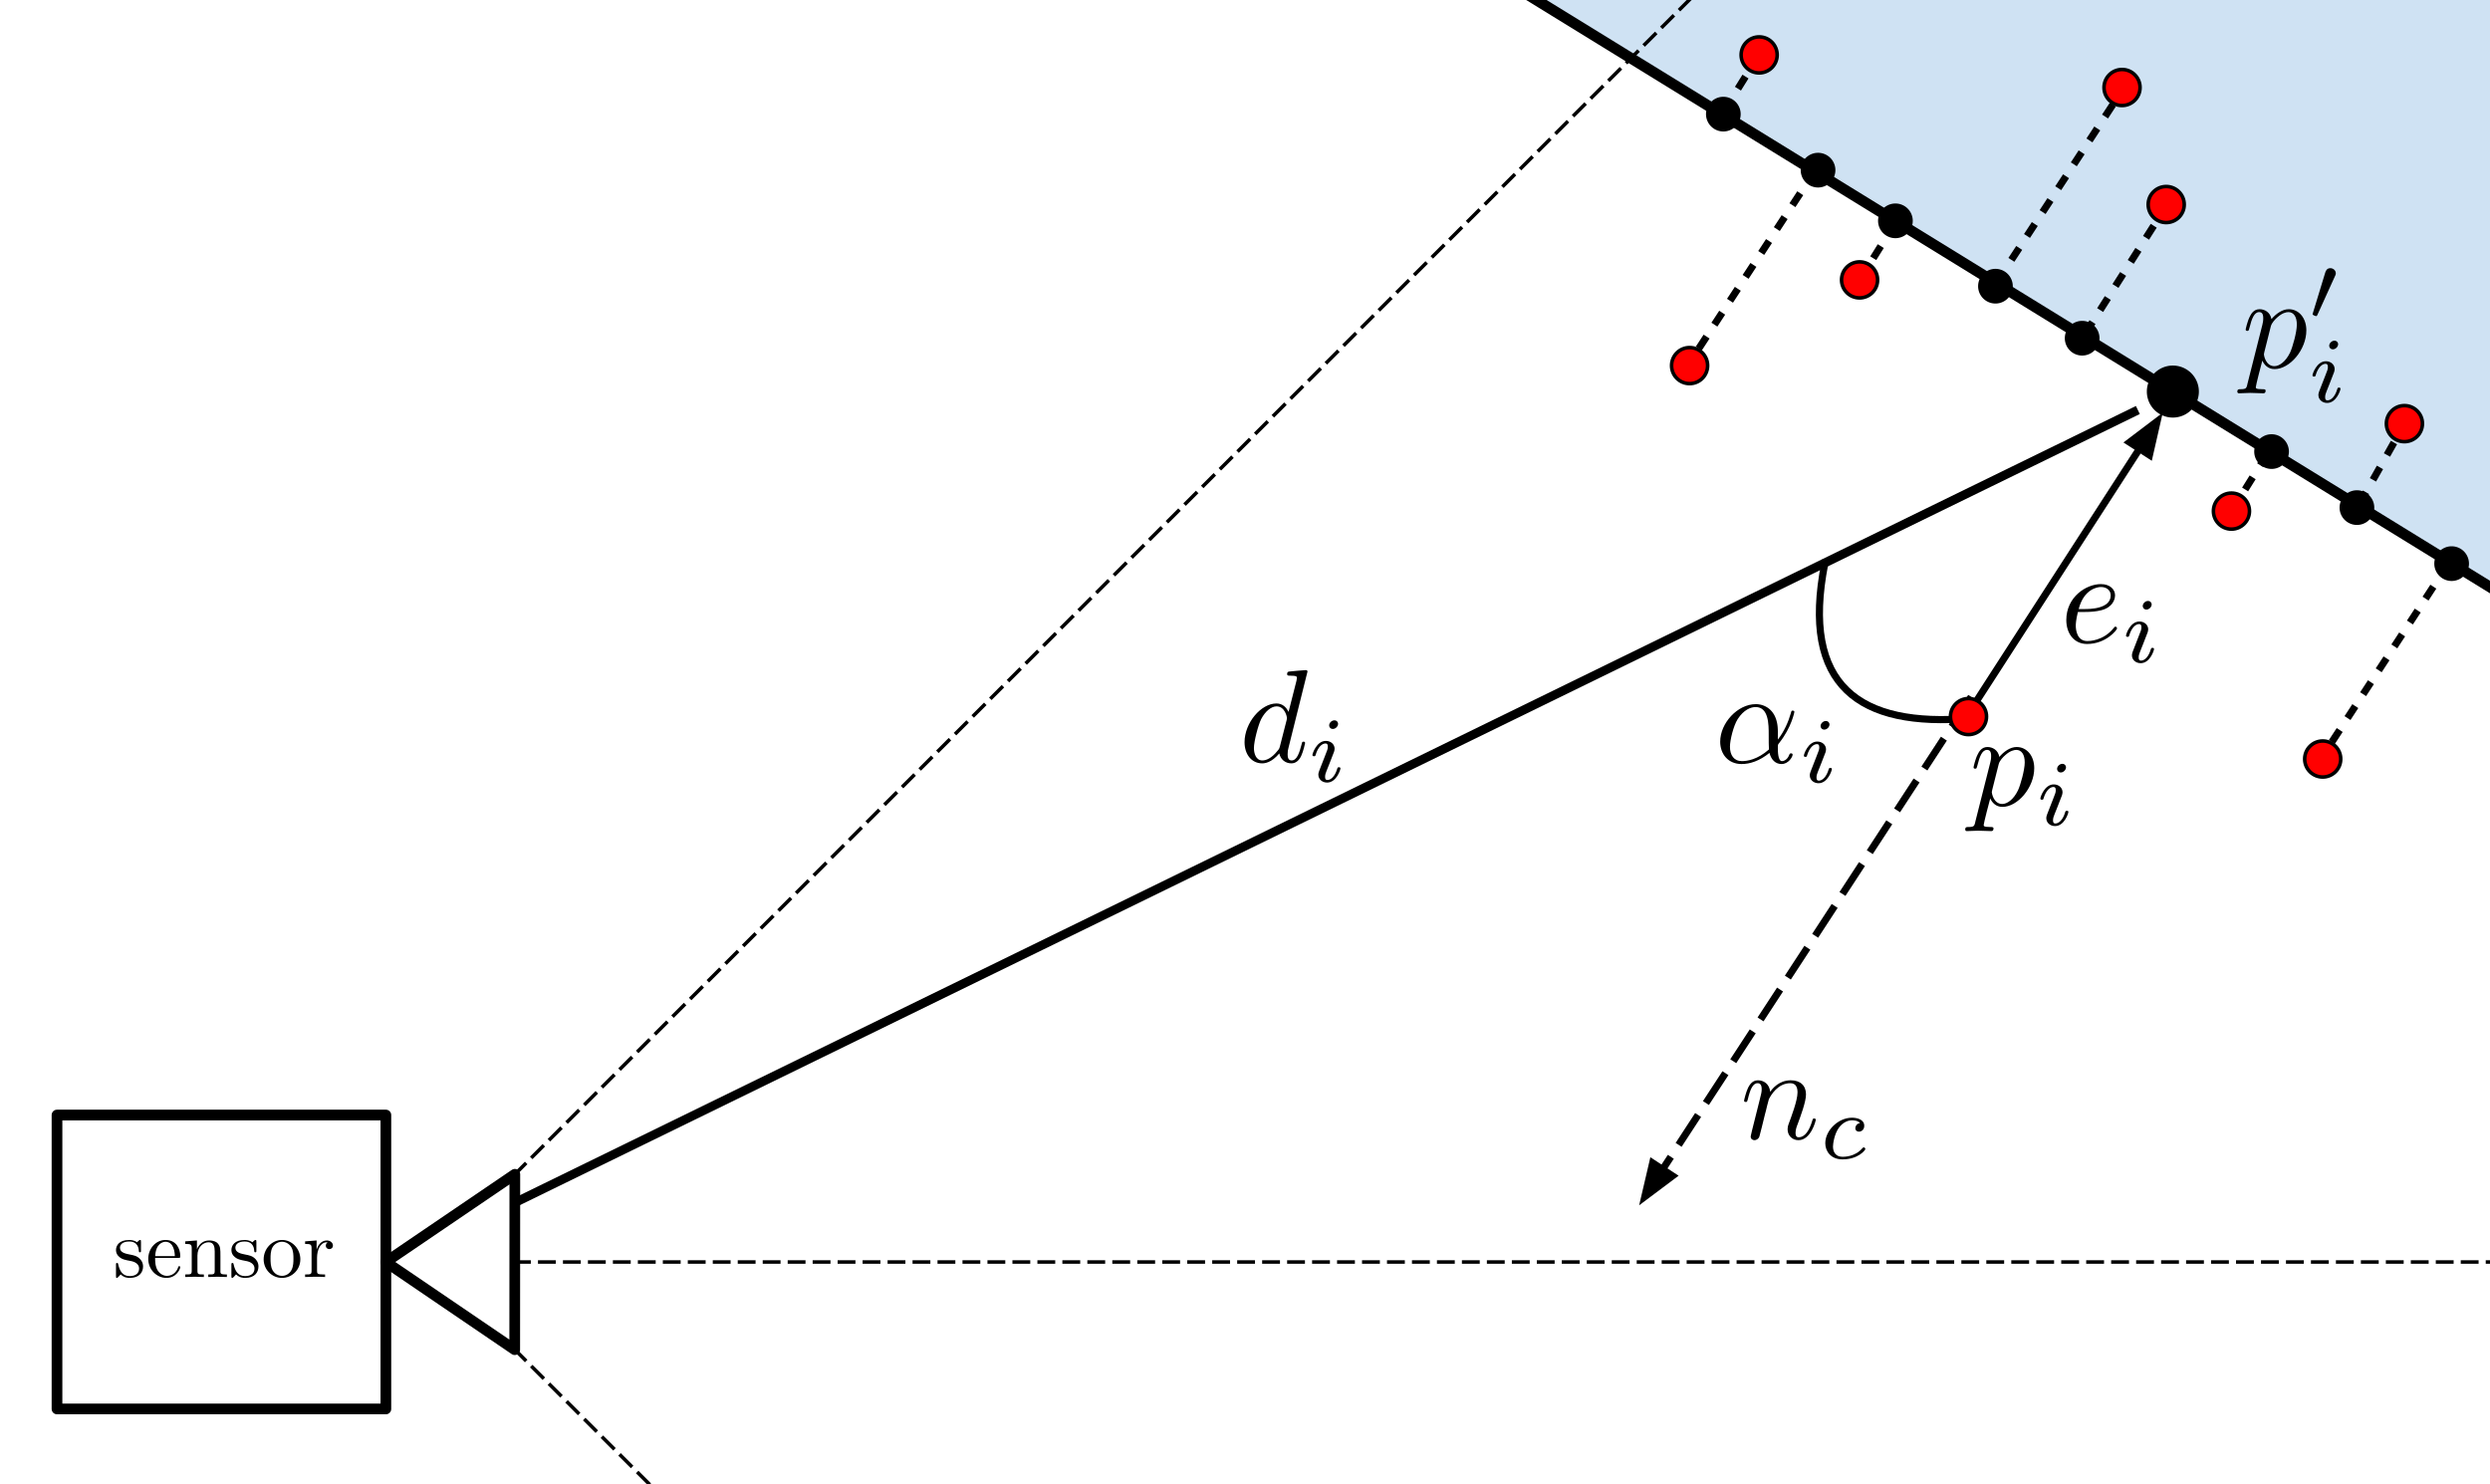 <?xml version="1.0" encoding="UTF-8" standalone="no"?>
<svg
   xmlns:dc="http://purl.org/dc/elements/1.1/"
   xmlns:cc="http://creativecommons.org/ns#"
   xmlns:rdf="http://www.w3.org/1999/02/22-rdf-syntax-ns#"
   xmlns:svg="http://www.w3.org/2000/svg"
   xmlns="http://www.w3.org/2000/svg"
   xmlns:sodipodi="http://sodipodi.sourceforge.net/DTD/sodipodi-0.dtd"
   xmlns:inkscape="http://www.inkscape.org/namespaces/inkscape"
   version="1.1"
   viewBox="0.0 0.0 698.0 416.0"
   stroke-miterlimit="10"
   clip-path="url(#p.0)"
   id="svg2"
   inkscape:version="0.48.3.1 r9886"
   width="100%"
   height="100%"
   sodipodi:docname="ExpDiagram.svg"
   stroke-linecap="square"
   stroke="none"
   fill="none">
  <sodipodi:namedview
     pagecolor="#ffffff"
     bordercolor="#666666"
     borderopacity="1"
     objecttolerance="10"
     gridtolerance="10"
     guidetolerance="10"
     inkscape:pageopacity="0"
     inkscape:pageshadow="2"
     inkscape:window-width="1920"
     inkscape:window-height="1012"
     id="namedview119"
     showgrid="false"
     inkscape:zoom="1.337222"
     inkscape:cx="274.93082"
     inkscape:cy="176.7605"
     inkscape:window-x="0"
     inkscape:window-y="34"
     inkscape:window-maximized="1"
     inkscape:current-layer="svg2" />
  <defs
     id="defs121">
    <marker
       style="overflow:visible;"
       id="Arrow1Mend"
       refX="0.0"
       refY="0.0"
       orient="auto"
       inkscape:stockid="Arrow1Mend">
      <path
         transform="scale(0.4) rotate(180) translate(10,0)"
         style="fill-rule:evenodd;stroke:#000000;stroke-width:1.0pt;"
         d="M 0.0,0.0 L 5.0,-5.0 L -12.5,0.0 L 5.0,5.0 L 0.0,0.0 z "
         id="path4079" />
    </marker>
    <marker
       style="overflow:visible;"
       id="Arrow2Lend"
       refX="0.0"
       refY="0.0"
       orient="auto"
       inkscape:stockid="Arrow2Lend">
      <path
         transform="scale(1.1) rotate(180) translate(1,0)"
         d="M 8.719,4.034 L -2.207,0.016 L 8.719,-4.002 C 6.973,-1.63 6.983,1.616 8.719,4.034 z "
         id="path4091"
         style="fill-rule:evenodd;stroke-width:0.625;stroke-linejoin:round;" />
    </marker>
    <marker
       style="overflow:visible"
       id="DiamondLstart"
       refX="0.0"
       refY="0.0"
       orient="auto"
       inkscape:stockid="DiamondLstart">
      <path
         transform="scale(0.8) translate(7,0)"
         style="fill-rule:evenodd;stroke:#000000;stroke-width:1.0pt"
         d="M 0,-7.071 L -7.071,0 L 0,7.071 L 7.071,0 L 0,-7.071 z "
         id="path4158" />
    </marker>
    <marker
       style="overflow:visible;"
       id="Arrow1Send"
       refX="0.0"
       refY="0.0"
       orient="auto"
       inkscape:stockid="Arrow1Send">
      <path
         transform="scale(0.2) rotate(180) translate(6,0)"
         style="fill-rule:evenodd;stroke:#000000;stroke-width:1.0pt;"
         d="M 0.0,0.0 L 5.0,-5.0 L -12.5,0.0 L 5.0,5.0 L 0.0,0.0 z "
         id="path4085" />
    </marker>
    <marker
       style="overflow:visible;"
       id="Arrow1Lend"
       refX="0.0"
       refY="0.0"
       orient="auto"
       inkscape:stockid="Arrow1Lend">
      <path
         transform="scale(0.8) rotate(180) translate(12.5,0)"
         style="fill-rule:evenodd;stroke:#000000;stroke-width:1.0pt;"
         d="M 0.0,0.0 L 5.0,-5.0 L -12.5,0.0 L 5.0,5.0 L 0.0,0.0 z "
         id="path4073" />
    </marker>
    <marker
       style="overflow:visible"
       id="Arrow1Lstart"
       refX="0.0"
       refY="0.0"
       orient="auto"
       inkscape:stockid="Arrow1Lstart">
      <path
         transform="scale(0.8) translate(12.5,0)"
         style="fill-rule:evenodd;stroke:#000000;stroke-width:1.0pt"
         d="M 0.0,0.0 L 5.0,-5.0 L -12.5,0.0 L 5.0,5.0 L 0.0,0.0 z "
         id="path4070" />
    </marker>
    <marker
       style="overflow:visible;"
       id="Arrow1MendS"
       refX="0.0"
       refY="0.0"
       orient="auto"
       inkscape:stockid="Arrow1MendS">
      <path
         transform="scale(0.4) rotate(180) translate(10,0)"
         style="stroke:#000000;stroke-width:1.0pt;fill:#000000;fill-rule:evenodd"
         d="M 0.0,0.0 L 5.0,-5.0 L -12.5,0.0 L 5.0,5.0 L 0.0,0.0 z "
         id="path6228" />
    </marker>
  </defs>
  <clipPath
     id="p.0">
    <path
       id="path5"
       clip-rule="nonzero"
       d="m0 0l698.0 0l0 416.0l-698.0 0l0 -416.0z" />
  </clipPath>
  <path
     sodipodi:nodetypes="cc"
     inkscape:connector-curvature="0"
     id="path5634"
     d="m 552.264,201.376 c -31.14,2.635 -47.464,-9.157 -40.756,-43.373"
     style="fill:none;stroke:#000000;stroke-width:2;stroke-linecap:butt;stroke-linejoin:miter;stroke-opacity:1;stroke-miterlimit:10;stroke-dasharray:none" />
  <path
     id="path9"
     d="m108.167 312.574l0 82.394l-92.189 0l0 -82.394z"
     fill-rule="nonzero"
     fill="#ffffff" />
  <path
     inkscape:connector-curvature="0"
     id="path5068"
     d="M 109.929,353.931 598.163,115.488"
     style="fill:none;stroke:#000000;stroke-width:2.5;stroke-linecap:butt;stroke-linejoin:miter;stroke-miterlimit:10;stroke-opacity:1;stroke-dasharray:none;marker-end:url(#Arrow1MendS)"
     sodipodi:nodetypes="cc" />
  <path
     id="path11"
     d="m108.167 312.574l0 82.394l-92.189 0l0 -82.394z"
     stroke-linejoin="round"
     stroke-linecap="butt"
     stroke-width="3.0"
     stroke="#000000"
     fill-rule="nonzero" />
  <path
     id="path13"
     d="m144.304 353.771l588.409 0"
     stroke-dasharray="4.0,3.0"
     stroke-linejoin="round"
     stroke-linecap="butt"
     stroke-width="1.0"
     stroke="#000000"
     fill-rule="nonzero" />
  <path
     id="path15"
     d="m552.023 196.181l-85.974 131.653"
     stroke-dasharray="8.0,6.0"
     stroke-linejoin="round"
     stroke-linecap="butt"
     stroke-width="2.0"
     stroke="#000000"
     fill-rule="evenodd" />
  <path
     id="path17"
     d="m463.283 326.028l-2.197 9.406l7.729 -5.793z"
     stroke-linecap="butt"
     stroke-width="2.0"
     stroke="#000000"
     fill-rule="evenodd"
     fill="#000000" />
  <path
     id="path23"
     d="m701.13 -0.575l0 167.622l-268.945 -167.622z"
     fill-rule="nonzero"
     fill="#cfe2f3" />
  <path
     id="path25"
     d="m144.32 329.188l456.85 -456.85"
     stroke-dasharray="4.0,3.0"
     stroke-linejoin="round"
     stroke-linecap="butt"
     stroke-width="1.0"
     stroke="#000000"
     fill-rule="nonzero" />
  <path
     style="stroke-width:2;stroke-miterlimit:10;stroke-dasharray:2,2;stroke-dashoffset:0"
     id="path45"
     d="m550.556 201.953l49.206 -76.187"
     stroke-linejoin="round"
     stroke-linecap="butt"
     stroke-width="2.0"
     stroke="#000000"
     fill-rule="evenodd" />
  <path
     id="path47"
     d="m602.537 127.558l2.149 -9.417l-7.699 5.832z"
     stroke-linecap="butt"
     stroke-width="2.0"
     stroke="#000000"
     fill-rule="evenodd"
     fill="#000000" />
  <path
     id="path49"
     d="m144.288 378.354l-36.142 -24.583l36.173 -24.583z"
     fill-rule="nonzero"
     fill="#ffffff" />
  <path
     id="path51"
     d="m144.288 378.354l-36.142 -24.583l36.173 -24.583z"
     stroke-linejoin="round"
     stroke-linecap="butt"
     stroke-width="3.0"
     stroke="#000000"
     fill-rule="nonzero" />
  <path
     id="path53"
     d="m144.32 378.354l456.85 456.85"
     stroke-dasharray="4.0,3.0"
     stroke-linejoin="round"
     stroke-linecap="butt"
     stroke-width="1.0"
     stroke="#000000"
     fill-rule="nonzero" />
  <path
     id="path55"
     d="m551.811 195.818l0 0c2.792 0 5.055 2.263 5.055 5.055l0 0c0 1.341 -0.533 2.626 -1.481 3.574c-0.948 0.948 -2.234 1.481 -3.575 1.481l0 0c-2.792 0 -5.055 -2.263 -5.055 -5.055l0 0c0 -2.792 2.263 -5.055 5.055 -5.055z"
     fill-rule="nonzero"
     fill="#ff0000" />
  <path
     id="path57"
     d="m551.811 195.818l0 0c2.792 0 5.055 2.263 5.055 5.055l0 0c0 1.341 -0.533 2.626 -1.481 3.574c-0.948 0.948 -2.234 1.481 -3.575 1.481l0 0c-2.792 0 -5.055 -2.263 -5.055 -5.055l0 0c0 -2.792 2.263 -5.055 5.055 -5.055z"
     stroke-linejoin="round"
     stroke-linecap="butt"
     stroke-width="1.0"
     stroke="#000000"
     fill-rule="nonzero" />
  <path
     id="path59"
     d="m596.107 23.453l-36.504 55.874"
     stroke-dasharray="2.0,6.0"
     stroke-linejoin="round"
     stroke-linecap="butt"
     stroke-width="2.0"
     stroke="#000000"
     fill-rule="nonzero" />
  <path
     id="path61"
     d="m594.852 29.588l0 0c-2.792 0 -5.055 -2.263 -5.055 -5.055l0 0c0 -1.341 0.533 -2.626 1.481 -3.575c0.948 -0.948 2.234 -1.481 3.574 -1.481l0 0c2.792 0 5.055 2.263 5.055 5.055l0 0c0 2.792 -2.263 5.055 -5.055 5.055z"
     fill-rule="nonzero"
     fill="#ff0000" />
  <path
     id="path63"
     d="m594.852 29.588l0 0c-2.792 0 -5.055 -2.263 -5.055 -5.055l0 0c0 -1.341 0.533 -2.626 1.481 -3.575c0.948 -0.948 2.234 -1.481 3.574 -1.481l0 0c2.792 0 5.055 2.263 5.055 5.055l0 0c0 2.792 -2.263 5.055 -5.055 5.055z"
     stroke-linejoin="round"
     stroke-linecap="butt"
     stroke-width="1.0"
     stroke="#000000"
     fill-rule="nonzero" />
  <path
     id="path65"
     d="m472.377 103.564l36.504 -55.874"
     stroke-dasharray="2.0,6.0"
     stroke-linejoin="round"
     stroke-linecap="butt"
     stroke-width="2.0"
     stroke="#000000"
     fill-rule="nonzero" />
  <path
     id="path67"
     d="m473.632 97.43l0 0c2.792 0 5.055 2.263 5.055 5.055l0 0c0 1.341 -0.533 2.626 -1.481 3.575c-0.948 0.948 -2.234 1.481 -3.575 1.481l0 0c-2.792 0 -5.055 -2.263 -5.055 -5.055l0 0c0 -2.792 2.263 -5.055 5.055 -5.055z"
     fill-rule="nonzero"
     fill="#ff0000" />
  <path
     id="path69"
     d="m473.632 97.43l0 0c2.792 0 5.055 2.263 5.055 5.055l0 0c0 1.341 -0.533 2.626 -1.481 3.575c-0.948 0.948 -2.234 1.481 -3.575 1.481l0 0c-2.792 0 -5.055 -2.263 -5.055 -5.055l0 0c0 -2.792 2.263 -5.055 5.055 -5.055z"
     stroke-linejoin="round"
     stroke-linecap="butt"
     stroke-width="1.0"
     stroke="#000000"
     fill-rule="nonzero" />
  <path
     id="path71"
     d="m202.141 -140.688l537.827 331.087"
     stroke-linejoin="round"
     stroke-linecap="butt"
     stroke-width="3.0"
     stroke="#000000"
     fill-rule="nonzero" />
  <path
     id="path73"
     d="m674.514 117.955l-13.764 24.441"
     stroke-dasharray="2.0,6.0"
     stroke-linejoin="round"
     stroke-linecap="butt"
     stroke-width="2.0"
     stroke="#000000"
     fill-rule="nonzero" />
  <path
     id="path75"
     d="m674.007 113.703l0 0c2.792 0 5.055 2.263 5.055 5.055l0 0c0 1.341 -0.533 2.626 -1.481 3.575c-0.948 0.948 -2.234 1.481 -3.575 1.481l0 0c-2.792 0 -5.055 -2.263 -5.055 -5.055l0 0c0 -2.792 2.263 -5.055 5.055 -5.055z"
     fill-rule="nonzero"
     fill="#ff0000" />
  <path
     id="path77"
     d="m674.007 113.703l0 0c2.792 0 5.055 2.263 5.055 5.055l0 0c0 1.341 -0.533 2.626 -1.481 3.575c-0.948 0.948 -2.234 1.481 -3.575 1.481l0 0c-2.792 0 -5.055 -2.263 -5.055 -5.055l0 0c0 -2.792 2.263 -5.055 5.055 -5.055z"
     stroke-linejoin="round"
     stroke-linecap="butt"
     stroke-width="1.0"
     stroke="#000000"
     fill-rule="nonzero" />
  <path
     id="path79"
     d="m607.488 57.378l-23.276 36.63"
     stroke-dasharray="2.0,6.0"
     stroke-linejoin="round"
     stroke-linecap="butt"
     stroke-width="2.0"
     stroke="#000000"
     fill-rule="nonzero" />
  <path
     id="path81"
     d="m607.234 62.394l0 0c-2.792 0 -5.055 -2.263 -5.055 -5.055l0 0c0 -1.341 0.533 -2.626 1.481 -3.575c0.948 -0.948 2.234 -1.481 3.575 -1.481l0 0c2.792 0 5.055 2.263 5.055 5.055l0 0c0 2.792 -2.263 5.055 -5.055 5.055z"
     fill-rule="nonzero"
     fill="#ff0000" />
  <path
     id="path83"
     d="m607.234 62.394l0 0c-2.792 0 -5.055 -2.263 -5.055 -5.055l0 0c0 -1.341 0.533 -2.626 1.481 -3.575c0.948 -0.948 2.234 -1.481 3.575 -1.481l0 0c2.792 0 5.055 2.263 5.055 5.055l0 0c0 2.792 -2.263 5.055 -5.055 5.055z"
     stroke-linejoin="round"
     stroke-linecap="butt"
     stroke-width="1.0"
     stroke="#000000"
     fill-rule="nonzero" />
  <path
     id="path85"
     d="m625.654 143.147l9.921 -15.937"
     stroke-dasharray="2.0,6.0"
     stroke-linejoin="round"
     stroke-linecap="butt"
     stroke-width="2.0"
     stroke="#000000"
     fill-rule="nonzero" />
  <path
     id="path87"
     d="m625.522 138.221l0 0c2.792 0 5.055 2.263 5.055 5.055l0 0c0 1.341 -0.533 2.626 -1.481 3.575c-0.948 0.948 -2.234 1.481 -3.575 1.481l0 0c-2.792 0 -5.055 -2.263 -5.055 -5.055l0 0c0 -2.792 2.263 -5.055 5.055 -5.055z"
     fill-rule="nonzero"
     fill="#ff0000" />
  <path
     id="path89"
     d="m625.522 138.221l0 0c2.792 0 5.055 2.263 5.055 5.055l0 0c0 1.341 -0.533 2.626 -1.481 3.575c-0.948 0.948 -2.234 1.481 -3.575 1.481l0 0c-2.792 0 -5.055 -2.263 -5.055 -5.055l0 0c0 -2.792 2.263 -5.055 5.055 -5.055z"
     stroke-linejoin="round"
     stroke-linecap="butt"
     stroke-width="1.0"
     stroke="#000000"
     fill-rule="nonzero" />
  <path
     id="path91"
     d="m649.85 213.851l36.504 -55.874"
     stroke-dasharray="2.0,6.0"
     stroke-linejoin="round"
     stroke-linecap="butt"
     stroke-width="2.0"
     stroke="#000000"
     fill-rule="nonzero" />
  <path
     id="path93"
     d="m651.104 207.716l0 0c2.792 0 5.055 2.263 5.055 5.055l0 0c0 1.341 -0.533 2.626 -1.481 3.575c-0.948 0.948 -2.234 1.481 -3.575 1.481l0 0c-2.792 0 -5.055 -2.263 -5.055 -5.055l0 0c0 -2.792 2.263 -5.055 5.055 -5.055z"
     fill-rule="nonzero"
     fill="#ff0000" />
  <path
     id="path95"
     d="m651.104 207.716l0 0c2.792 0 5.055 2.263 5.055 5.055l0 0c0 1.341 -0.533 2.626 -1.481 3.575c-0.948 0.948 -2.234 1.481 -3.575 1.481l0 0c-2.792 0 -5.055 -2.263 -5.055 -5.055l0 0c0 -2.792 2.263 -5.055 5.055 -5.055z"
     stroke-linejoin="round"
     stroke-linecap="butt"
     stroke-width="1.0"
     stroke="#000000"
     fill-rule="nonzero" />
  <path
     id="path97"
     d="m521.409 78.331l9.921 -15.937"
     stroke-dasharray="2.0,6.0"
     stroke-linejoin="round"
     stroke-linecap="butt"
     stroke-width="2.0"
     stroke="#000000"
     fill-rule="nonzero" />
  <path
     id="path99"
     d="m521.278 73.404l0 0c2.792 0 5.055 2.263 5.055 5.055l0 0c0 1.341 -0.533 2.626 -1.481 3.575c-0.948 0.948 -2.234 1.481 -3.575 1.481l0 0c-2.792 0 -5.055 -2.263 -5.055 -5.055l0 0c0 -2.792 2.263 -5.055 5.055 -5.055z"
     fill-rule="nonzero"
     fill="#ff0000" />
  <path
     id="path101"
     d="m521.278 73.404l0 0c2.792 0 5.055 2.263 5.055 5.055l0 0c0 1.341 -0.533 2.626 -1.481 3.575c-0.948 0.948 -2.234 1.481 -3.575 1.481l0 0c-2.792 0 -5.055 -2.263 -5.055 -5.055l0 0c0 -2.792 2.263 -5.055 5.055 -5.055z"
     stroke-linejoin="round"
     stroke-linecap="butt"
     stroke-width="1.0"
     stroke="#000000"
     fill-rule="nonzero" />
  <path
     id="path103"
     d="m492.996 15.52l-9.921 15.937"
     stroke-dasharray="2.0,6.0"
     stroke-linejoin="round"
     stroke-linecap="butt"
     stroke-width="2.0"
     stroke="#000000"
     fill-rule="nonzero" />
  <path
     id="path105"
     d="m493.128 20.446l0 0c-2.792 0 -5.055 -2.263 -5.055 -5.055l0 0c0 -1.341 0.533 -2.626 1.481 -3.575c0.948 -0.948 2.234 -1.481 3.574 -1.481l0 0c2.792 0 5.055 2.263 5.055 5.055l0 0c0 2.792 -2.263 5.055 -5.055 5.055z"
     fill-rule="nonzero"
     fill="#ff0000" />
  <path
     id="path107"
     d="m493.128 20.446l0 0c-2.792 0 -5.055 -2.263 -5.055 -5.055l0 0c0 -1.341 0.533 -2.626 1.481 -3.575c0.948 -0.948 2.234 -1.481 3.574 -1.481l0 0c2.792 0 5.055 2.263 5.055 5.055l0 0c0 2.792 -2.263 5.055 -5.055 5.055z"
     stroke-linejoin="round"
     stroke-linecap="butt"
     stroke-width="1.0"
     stroke="#000000"
     fill-rule="nonzero" />
  <g
     transform="matrix(0.438,0,0,0.438,-98.858,201.407)"
     id="g3009">
    <g
       style="font-style:normal;font-variant:normal;font-weight:normal;font-stretch:normal;letter-spacing:normal;word-spacing:normal;text-anchor:start;fill:none;stroke:#000000;stroke-linecap:butt;stroke-linejoin:miter;stroke-miterlimit:10.433;stroke-opacity:1;stroke-dasharray:none;stroke-dashoffset:0"
       id="g3011"
       transform="matrix(1.063,0,0,-1.063,-186.024,789.272)"
       xml:space="preserve"
       stroke-miterlimit="10.433"
       font-style="normal"
       font-variant="normal"
       font-weight="normal"
       font-stretch="normal"
       font-size-adjust="none"
       letter-spacing="normal"
       word-spacing="normal"><path
         style="fill:#000000;stroke-width:0"
         inkscape:connector-curvature="0"
         d="m 465.88,415.87 0.11,-0.02 0.13,-0.02 0.14,-0.03 0.16,-0.04 0.16,-0.04 0.18,-0.04 0.19,-0.05 0.2,-0.06 0.21,-0.06 0.21,-0.07 0.21,-0.08 0.22,-0.08 0.22,-0.1 0.22,-0.1 0.22,-0.11 0.22,-0.12 0.22,-0.14 0.21,-0.14 0.2,-0.15 0.2,-0.16 0.19,-0.18 0.18,-0.19 0.17,-0.2 0.16,-0.21 0.14,-0.22 0.07,-0.12 0.06,-0.12 0.06,-0.13 0.05,-0.12 0.05,-0.14 0.05,-0.13 0.04,-0.14 0.03,-0.14 0.03,-0.15 0.03,-0.15 0.02,-0.16 0.01,-0.15 0.01,-0.17 0.01,-0.16 c 0,-2.53 -1.75,-4.53 -5.63,-4.53 -4.19,0 -5.98,2.84 -6.94,7.07 -0.14,0.64 -0.18,0.85 -0.68,0.85 -0.66,0 -0.66,-0.35 -0.66,-1.25 v -6.58 c 0,-0.84 0,-1.19 0.55,-1.19 0.25,0 0.29,0.05 1.25,1 0.09,0.1 0.09,0.19 1,1.14 2.18,-2.09 4.43,-2.14 5.48,-2.14 5.72,0 8.02,3.35 8.02,6.92 0,2.64 -1.5,4.14 -2.1,4.74 -1.64,1.59 -3.59,2 -5.68,2.39 -2.79,0.55 -6.13,1.2 -6.13,4.09 0,1.74 1.3,3.78 5.58,3.78 5.48,0 5.73,-4.48 5.83,-6.03 0.06,-0.45 0.5,-0.45 0.61,-0.45 0.64,0 0.64,0.25 0.64,1.2 v 5.03 c 0,0.85 0,1.19 -0.55,1.19 -0.25,0 -0.34,0 -1,-0.59 -0.14,-0.21 -0.64,-0.64 -0.84,-0.8 -1.89,1.39 -3.94,1.39 -4.69,1.39 -6.08,0 -7.97,-3.33 -7.97,-6.12 0,-1.74 0.8,-3.14 2.14,-4.24 1.59,-1.29 3,-1.59 6.58,-2.28 z"
         id="path3013" /><path
         style="fill:#000000;stroke-width:0"
         inkscape:connector-curvature="0"
         d="m 480.73,417.71 0.05,1.05 c 0.29,7.42 4.48,8.66 6.18,8.66 5.13,0 5.63,-6.72 5.63,-8.66 h -11.81 l -0.05,-1.05 h 13.91 c 1.09,0 1.23,0 1.23,1.05 0,4.92 -2.69,9.75 -8.91,9.75 -5.78,0 -10.37,-5.12 -10.37,-11.36 0,-6.67 5.23,-11.5 10.97,-11.5 6.08,0 8.31,5.53 8.31,6.47 0,0.5 -0.39,0.61 -0.64,0.61 -0.45,0 -0.55,-0.3 -0.66,-0.7 -1.73,-5.13 -6.21,-5.13 -6.71,-5.13 -2.5,0 -4.49,1.49 -5.63,3.33 -1.5,2.39 -1.5,5.69 -1.5,7.48 z"
         id="path3015" /><path
         style="fill:#000000;stroke-width:0"
         inkscape:connector-curvature="0"
         d="m 502.76,423.34 v -13.36 c 0,-2.23 -0.55,-2.23 -3.89,-2.23 v -1.55 c 1.75,0.05 4.28,0.16 5.63,0.16 1.29,0 3.89,-0.11 5.57,-0.16 v 1.55 c -3.32,0 -3.87,0 -3.87,2.23 v 9.17 c 0,5.19 3.53,7.97 6.72,7.97 3.14,0 3.68,-2.69 3.68,-5.53 v -11.61 c 0,-2.23 -0.54,-2.23 -3.88,-2.23 v -1.55 c 1.75,0.05 4.29,0.16 5.63,0.16 1.3,0 3.88,-0.11 5.58,-0.16 v 1.55 c -2.59,0 -3.84,0 -3.89,1.5 v 9.51 c 0,4.28 0,5.83 -1.54,7.61 -0.69,0.86 -2.35,1.84 -5.22,1.84 -3.64,0 -5.99,-2.14 -7.38,-5.21 v 5.21 l -7.03,-0.54 v -1.55 c 3.49,0 3.89,-0.34 3.89,-2.78 z"
         id="path3017" /><path
         style="fill:#000000;stroke-width:0"
         inkscape:connector-curvature="0"
         d="m 535.35,415.87 0.12,-0.02 0.12,-0.02 0.15,-0.03 0.15,-0.04 0.17,-0.04 0.18,-0.04 0.19,-0.05 0.2,-0.06 0.2,-0.06 0.21,-0.07 0.22,-0.08 0.22,-0.08 0.22,-0.1 0.22,-0.1 0.22,-0.11 0.22,-0.12 0.21,-0.14 0.22,-0.14 0.2,-0.15 0.2,-0.16 0.19,-0.18 0.18,-0.19 0.17,-0.2 0.16,-0.21 0.14,-0.22 0.07,-0.12 0.06,-0.12 0.06,-0.13 0.05,-0.12 0.05,-0.14 0.04,-0.13 0.05,-0.14 0.03,-0.14 0.03,-0.15 0.03,-0.15 0.02,-0.16 0.01,-0.15 0.01,-0.17 0,-0.16 c 0,-2.53 -1.75,-4.53 -5.62,-4.53 -4.19,0 -5.99,2.84 -6.94,7.07 -0.14,0.64 -0.19,0.85 -0.69,0.85 -0.65,0 -0.65,-0.35 -0.65,-1.25 v -6.58 c 0,-0.84 0,-1.19 0.54,-1.19 0.25,0 0.3,0.05 1.25,1 0.1,0.1 0.1,0.19 1,1.14 2.19,-2.09 4.44,-2.14 5.49,-2.14 5.72,0 8.01,3.35 8.01,6.92 0,2.64 -1.5,4.14 -2.09,4.74 -1.64,1.59 -3.59,2 -5.69,2.39 -2.78,0.55 -6.12,1.2 -6.12,4.09 0,1.74 1.29,3.78 5.57,3.78 5.49,0 5.74,-4.48 5.83,-6.03 0.07,-0.45 0.5,-0.45 0.61,-0.45 0.64,0 0.64,0.25 0.64,1.2 v 5.03 c 0,0.85 0,1.19 -0.54,1.19 -0.25,0 -0.35,0 -1,-0.59 -0.14,-0.21 -0.64,-0.64 -0.85,-0.8 -1.89,1.39 -3.94,1.39 -4.69,1.39 -6.07,0 -7.96,-3.33 -7.96,-6.12 0,-1.74 0.79,-3.14 2.14,-4.24 1.59,-1.29 3,-1.59 6.57,-2.28 z"
         id="path3019" /><path
         style="fill:#000000;stroke-width:0"
         inkscape:connector-curvature="0"
         d="m 568.15,416.86 -0.02,0.59 -0.04,0.59 -0.07,0.58 -0.1,0.57 -0.13,0.56 -0.14,0.55 -0.18,0.54 -0.2,0.53 -0.22,0.51 -0.25,0.5 -0.26,0.49 -0.29,0.47 -0.31,0.46 -0.33,0.44 -0.35,0.43 -0.36,0.4 -0.39,0.39 -0.4,0.37 -0.41,0.35 -0.44,0.32 -0.44,0.31 -0.46,0.28 -0.48,0.26 -0.49,0.24 -0.49,0.21 -0.51,0.18 -0.53,0.16 -0.53,0.13 -0.54,0.11 -0.54,0.07 -0.56,0.05 -0.56,0.01 -0.05,-1.09 c 2.19,0 4.33,-1.1 5.63,-3.24 1.29,-2.14 1.29,-5.03 1.29,-6.92 0,-1.8 0,-4.48 -1.09,-6.67 -1.09,-2.25 -3.28,-3.69 -5.78,-3.69 h 0 c -2.14,0 -4.33,1.05 -5.67,3.33 -1.25,2.2 -1.25,5.23 -1.25,7.03 0,1.94 0,4.63 1.19,6.83 1.35,2.28 3.68,3.33 5.68,3.33 l 0.05,1.09 c -6.22,0 -11.06,-5.42 -11.06,-11.65 0,-6.43 5.18,-11.21 11.01,-11.21 6.03,0 11.07,4.88 11.07,11.21 z"
         id="path3021" /><path
         style="fill:#000000;stroke-width:0"
         inkscape:connector-curvature="0"
         d="m 577.95,422.75 v 5.46 l -6.93,-0.54 v -1.55 c 3.49,0 3.89,-0.34 3.89,-2.78 v -13.36 c 0,-2.23 -0.54,-2.23 -3.89,-2.23 v -1.55 c 1.96,0.05 4.28,0.16 5.69,0.16 1.99,0 4.33,0 6.33,-0.16 v 1.55 h -1.05 c -3.69,0 -3.79,0.54 -3.79,2.34 v 7.67 c 0,4.92 2.09,9.36 5.89,9.36 0.34,0 0.43,0 0.54,-0.05 -0.15,-0.04 -1.15,-0.64 -1.15,-1.93 0,-1.41 1.04,-2.14 2.15,-2.14 0.89,0 2.14,0.59 2.14,2.18 0,1.6 -1.54,3.03 -3.68,3.03 -3.64,0 -5.44,-3.32 -6.14,-5.46 z"
         id="path3023" /></g>  </g>
  <g
     transform="matrix(0.7,0,0,0.7,138.658,-36.649)"
     id="g3073">
    <g
       style="font-style:normal;font-variant:normal;font-weight:normal;font-stretch:normal;letter-spacing:normal;word-spacing:normal;text-anchor:start;fill:none;stroke:#000000;stroke-linecap:butt;stroke-linejoin:miter;stroke-miterlimit:10.433;stroke-opacity:1;stroke-dasharray:none;stroke-dashoffset:0"
       id="g3075"
       transform="matrix(1.063,0,0,-1.063,-186.024,789.272)"
       xml:space="preserve"
       stroke-miterlimit="10.433"
       font-style="normal"
       font-variant="normal"
       font-weight="normal"
       font-stretch="normal"
       font-size-adjust="none"
       letter-spacing="normal"
       word-spacing="normal"><path
         style="fill:#000000;stroke-width:0"
         inkscape:connector-curvature="0"
         d="m 481.22,440.23 0,0 0,0.01 0,0 0,0.01 0,0.02 0,0.01 0,0.02 0,0.02 -0.01,0.02 0,0.02 -0.01,0.02 0,0.02 -0.01,0.02 -0.01,0.03 -0.01,0.02 -0.01,0.03 -0.02,0.02 -0.01,0.03 -0.02,0.02 -0.02,0.02 -0.02,0.03 -0.02,0.01 -0.01,0.01 -0.01,0.01 -0.02,0.01 -0.01,0.01 -0.02,0.01 -0.01,0.01 -0.02,0.01 -0.01,0.01 -0.02,0.01 -0.02,0 -0.02,0.01 -0.02,0.01 -0.02,0 -0.02,0.01 -0.03,0.01 -0.02,0 -0.02,0 -0.03,0.01 -0.03,0 -0.02,0 -0.03,0.01 -0.03,0 -0.03,0 c -0.75,0 -5.48,-0.46 -6.33,-0.55 -0.4,-0.05 -0.7,-0.3 -0.7,-0.95 0,-0.6 0.45,-0.6 1.2,-0.6 2.39,0 2.49,-0.34 2.49,-0.84 l -0.14,-1 -3,-11.81 c -0.89,1.84 -2.35,3.18 -4.58,3.18 l 0.05,-1.09 c 3.23,0 3.93,-4.08 3.93,-4.37 0,-0.32 -0.09,-0.61 -0.14,-0.86 l -2.5,-9.77 c -0.25,-0.89 -0.25,-0.98 -1,-1.84 -2.18,-2.74 -4.23,-3.53 -5.62,-3.53 -2.49,0 -3.19,2.73 -3.19,4.68 0,2.49 1.59,8.61 2.74,10.91 1.54,2.94 3.79,4.78 5.78,4.78 l -0.05,1.09 c -5.83,0 -12,-7.31 -12,-14.59 0,-4.69 2.73,-7.97 6.62,-7.97 0.99,0 3.49,0.21 6.47,3.74 0.41,-2.1 2.14,-3.74 4.53,-3.74 1.75,0 2.9,1.14 3.69,2.74 0.85,1.79 1.5,4.84 1.5,4.93 0,0.5 -0.45,0.5 -0.59,0.5 -0.5,0 -0.55,-0.2 -0.7,-0.9 -0.85,-3.24 -1.75,-6.17 -3.79,-6.17 -1.34,0 -1.5,1.29 -1.5,2.29 0,1.19 0.1,1.55 0.3,2.39 z"
         id="path3077" /><path
         style="fill:#000000;stroke-width:0"
         inkscape:connector-curvature="0"
         d="m 492.74,420.54 0,0.05 -0.01,0.06 0,0.05 -0.01,0.06 -0.01,0.05 -0.02,0.06 -0.01,0.05 -0.02,0.06 -0.03,0.06 -0.02,0.05 -0.03,0.06 -0.03,0.05 -0.03,0.06 -0.04,0.05 -0.03,0.05 -0.05,0.05 -0.04,0.05 -0.05,0.05 -0.05,0.04 -0.05,0.05 -0.06,0.04 -0.06,0.03 -0.06,0.04 -0.06,0.03 -0.07,0.03 -0.07,0.03 -0.08,0.02 -0.08,0.02 -0.08,0.01 -0.08,0.01 -0.09,0.01 -0.09,0 c -0.94,0 -1.95,-0.91 -1.95,-1.92 0,-0.59 0.45,-1.33 1.41,-1.33 1,0 1.95,0.99 1.95,1.92 z"
         id="path3079" /><path
         style="fill:#000000;stroke-width:0"
         inkscape:connector-curvature="0"
         d="m 485.63,402.84 -0.05,-0.17 -0.06,-0.17 -0.03,-0.08 -0.02,-0.09 -0.03,-0.08 -0.02,-0.09 -0.02,-0.09 -0.02,-0.09 -0.02,-0.1 -0.01,-0.09 -0.02,-0.1 0,-0.05 -0.01,-0.05 0,-0.06 0,-0.05 0,-0.05 0,-0.06 c 0,-1.64 1.39,-2.95 3.29,-2.95 3.49,0 5.03,4.79 5.03,5.33 0,0.45 -0.45,0.45 -0.56,0.45 -0.48,0 -0.53,-0.2 -0.67,-0.59 -0.8,-2.79 -2.33,-4.22 -3.69,-4.22 -0.7,0 -0.87,0.45 -0.87,1.22 0,0.79 0.25,1.46 0.56,2.23 0.34,0.94 0.73,1.87 1.11,2.78 0.31,0.84 1.58,4.02 1.72,4.44 0.09,0.34 0.2,0.76 0.2,1.11 0,1.64 -1.39,2.95 -3.31,2.95 -3.45,0 -5.05,-4.73 -5.05,-5.33 0,-0.45 0.49,-0.45 0.6,-0.45 0.48,0 0.51,0.17 0.62,0.56 0.91,3 2.44,4.25 3.72,4.25 0.56,0 0.87,-0.28 0.87,-1.22 0,-0.79 -0.2,-1.32 -1.07,-3.48 z"
         id="path3081" /></g>  </g>
  <g
     id="g3122"
     transform="matrix(0.7,0,0,0.7,271.95,-36.465)">
    <g
       id="content"
       transform="matrix(1.063,0,0,-1.063,-186.024,789.272)"
       xml:space="preserve"
       stroke-miterlimit="10.433"
       font-style="normal"
       font-variant="normal"
       font-weight="normal"
       font-stretch="normal"
       font-size-adjust="none"
       letter-spacing="normal"
       word-spacing="normal"
       style="font-style:normal;font-variant:normal;font-weight:normal;font-stretch:normal;letter-spacing:normal;word-spacing:normal;text-anchor:start;fill:none;stroke:#000000;stroke-linecap:butt;stroke-linejoin:miter;stroke-miterlimit:10.433;stroke-opacity:1;stroke-dasharray:none;stroke-dashoffset:0"><path
         d="m 479.29,417.96 -0.01,0.37 -0.01,0.35 -0.02,0.35 -0.02,0.34 -0.06,0.65 -0.09,0.63 -0.11,0.59 -0.14,0.57 -0.15,0.54 -0.18,0.51 -0.19,0.49 -0.21,0.45 -0.23,0.44 -0.25,0.4 -0.26,0.38 -0.27,0.36 -0.29,0.33 -0.3,0.31 -0.31,0.29 -0.31,0.26 -0.33,0.24 -0.34,0.22 -0.34,0.2 -0.35,0.18 -0.35,0.16 -0.36,0.14 -0.35,0.12 -0.36,0.11 -0.37,0.09 -0.36,0.06 -0.36,0.06 -0.35,0.04 -0.35,0.02 -0.35,0 -0.05,-1.09 c 4.94,0 4.94,-6.53 4.94,-10.41 0,-1.84 0,-4.73 0.09,-5.57 h 0 c -4.37,-3.85 -8.22,-4.39 -10.2,-4.39 -3,0 -4.49,2.25 -4.49,5.43 0,2.44 1.3,7.82 2.89,10.36 2.33,3.64 5.04,4.58 6.77,4.58 l 0.05,1.09 c -6.82,0 -13.39,-7.12 -13.39,-14.14 0,-4.64 2.98,-8.42 8.06,-8.42 3.14,0 6.73,1.14 10.51,4.19 0.66,-2.64 2.3,-4.19 4.54,-4.19 2.64,0 4.18,2.74 4.18,3.53 0,0.36 -0.29,0.5 -0.59,0.5 -0.36,0 -0.5,-0.14 -0.66,-0.5 -0.89,-2.43 -2.68,-2.43 -2.78,-2.43 -1.54,0 -1.54,3.89 -1.54,5.07 0,1.05 0,1.16 0.5,1.75 4.68,5.88 5.73,11.66 5.73,11.71 0,0.11 -0.06,0.5 -0.61,0.5 -0.5,0 -0.5,-0.14 -0.75,-1.05 -0.89,-3.14 -2.53,-6.92 -4.87,-9.86 z"
         id="path3125"
         inkscape:connector-curvature="0"
         style="fill:#000000;stroke-width:0" /><path
         d="m 498.74,420.54 0,0.05 -0.01,0.06 0,0.05 -0.01,0.06 -0.01,0.05 -0.02,0.06 -0.01,0.05 -0.02,0.06 -0.03,0.06 -0.02,0.05 -0.03,0.06 -0.03,0.05 -0.03,0.06 -0.04,0.05 -0.03,0.05 -0.05,0.05 -0.04,0.05 -0.05,0.05 -0.05,0.04 -0.05,0.05 -0.06,0.04 -0.06,0.03 -0.06,0.04 -0.06,0.03 -0.07,0.03 -0.07,0.03 -0.08,0.02 -0.08,0.02 -0.08,0.01 -0.08,0.01 -0.09,0.01 -0.09,0 c -0.94,0 -1.95,-0.91 -1.95,-1.92 0,-0.59 0.45,-1.33 1.41,-1.33 1,0 1.95,0.99 1.95,1.92 z"
         id="path3127"
         inkscape:connector-curvature="0"
         style="fill:#000000;stroke-width:0" /><path
         d="m 491.63,402.84 -0.05,-0.17 -0.06,-0.17 -0.03,-0.08 -0.02,-0.09 -0.03,-0.08 -0.02,-0.09 -0.02,-0.09 -0.02,-0.09 -0.02,-0.1 -0.01,-0.09 -0.02,-0.1 0,-0.05 -0.01,-0.05 0,-0.06 0,-0.05 0,-0.05 0,-0.06 c 0,-1.64 1.39,-2.95 3.29,-2.95 3.49,0 5.03,4.79 5.03,5.33 0,0.45 -0.45,0.45 -0.56,0.45 -0.48,0 -0.53,-0.2 -0.67,-0.59 -0.8,-2.79 -2.33,-4.22 -3.69,-4.22 -0.7,0 -0.87,0.45 -0.87,1.22 0,0.79 0.25,1.46 0.56,2.23 0.34,0.94 0.73,1.87 1.11,2.78 0.31,0.84 1.58,4.02 1.72,4.44 0.09,0.34 0.2,0.76 0.2,1.11 0,1.64 -1.39,2.95 -3.31,2.95 -3.45,0 -5.05,-4.73 -5.05,-5.33 0,-0.45 0.49,-0.45 0.6,-0.45 0.48,0 0.51,0.17 0.62,0.56 0.91,3 2.44,4.25 3.72,4.25 0.56,0 0.87,-0.28 0.87,-1.22 0,-0.79 -0.2,-1.32 -1.07,-3.48 z"
         id="path3129"
         inkscape:connector-curvature="0"
         style="fill:#000000;stroke-width:0" /></g>  </g>
  <g
     transform="matrix(0.7,0,0,0.7,279.096,68.978)"
     id="g3164">
    <g
       style="font-style:normal;font-variant:normal;font-weight:normal;font-stretch:normal;letter-spacing:normal;word-spacing:normal;text-anchor:start;fill:none;stroke:#000000;stroke-linecap:butt;stroke-linejoin:miter;stroke-miterlimit:10.433;stroke-opacity:1;stroke-dasharray:none;stroke-dashoffset:0"
       id="g3166"
       transform="matrix(1.063,0,0,-1.063,-186.024,789.272)"
       xml:space="preserve"
       stroke-miterlimit="10.433"
       font-style="normal"
       font-variant="normal"
       font-weight="normal"
       font-stretch="normal"
       font-size-adjust="none"
       letter-spacing="normal"
       word-spacing="normal"><path
         style="fill:#000000;stroke-width:0"
         inkscape:connector-curvature="0"
         d="m 459.91,409.14 -0.02,-0.07 -0.01,-0.08 -0.02,-0.07 -0.01,-0.08 -0.04,-0.16 -0.04,-0.16 -0.03,-0.16 -0.04,-0.16 -0.04,-0.16 -0.04,-0.16 -0.01,-0.08 -0.02,-0.07 -0.02,-0.07 -0.01,-0.07 -0.02,-0.07 -0.01,-0.07 -0.01,-0.06 -0.01,-0.06 -0.01,-0.06 -0.01,-0.05 -0.01,-0.05 -0.01,-0.04 -0.01,-0.04 0,-0.04 0,-0.03 0,-0.02 c 0,-0.89 0.7,-1.35 1.43,-1.35 0.61,0 1.5,0.39 1.85,1.39 0.06,0.11 0.65,2.44 0.95,3.69 l 1.1,4.48 c 0.29,1.1 0.59,2.19 0.84,3.35 0.2,0.84 0.61,2.28 0.66,2.48 0.75,1.55 3.39,6.08 8.1,6.08 2.25,0 2.71,-1.84 2.71,-3.48 0,-3.1 -2.46,-9.47 -3.25,-11.61 -0.44,-1.14 -0.49,-1.75 -0.49,-2.3 0,-2.33 1.74,-4.08 4.08,-4.08 4.69,0 6.53,7.27 6.53,7.67 0,0.5 -0.45,0.5 -0.61,0.5 -0.48,0 -0.48,-0.15 -0.73,-0.9 -1,-3.38 -2.64,-6.17 -5.09,-6.17 -0.85,0 -1.19,0.5 -1.19,1.64 0,1.25 0.45,2.45 0.89,3.54 0.95,2.64 3.05,8.11 3.05,10.96 0,3.34 -2.15,5.32 -5.74,5.32 -4.48,0 -6.92,-3.18 -7.76,-4.32 -0.25,2.79 -2.3,4.32 -4.6,4.32 -2.28,0 -3.23,-1.93 -3.73,-2.82 -0.8,-1.71 -1.5,-4.64 -1.5,-4.85 0,-0.5 0.5,-0.5 0.61,-0.5 0.5,0 0.54,0.07 0.84,1.16 0.84,3.53 1.84,5.92 3.64,5.92 0.99,0 1.55,-0.64 1.55,-2.28 0,-1.05 -0.16,-1.61 -0.8,-4.19 z"
         id="path3168" /><path
         style="fill:#000000;stroke-width:0"
         inkscape:connector-curvature="0"
         d="m 500.66,412.11 -0.11,-0.03 -0.11,-0.02 -0.11,-0.03 -0.11,-0.04 -0.1,-0.03 -0.09,-0.04 -0.09,-0.05 -0.09,-0.05 -0.08,-0.05 -0.08,-0.05 -0.07,-0.06 -0.08,-0.06 -0.06,-0.06 -0.07,-0.07 -0.06,-0.06 -0.05,-0.07 -0.05,-0.07 -0.05,-0.07 -0.05,-0.07 -0.04,-0.08 -0.03,-0.07 -0.04,-0.08 -0.03,-0.07 -0.03,-0.08 -0.02,-0.07 -0.02,-0.08 -0.02,-0.08 -0.01,-0.07 -0.01,-0.08 -0.01,-0.07 -0.01,-0.08 0,-0.07 c 0,-0.94 0.74,-1.28 1.36,-1.28 0.77,0 1.99,0.55 1.99,2.22 0,2.37 -2.72,3.03 -4.6,3.03 -5.23,0 -10.08,-4.8 -10.08,-9.64 0,-3 2.1,-6.06 6.46,-6.06 5.89,0 8.64,3.44 8.64,3.94 0,0.2 -0.31,0.59 -0.6,0.59 -0.2,0 -0.28,-0.08 -0.56,-0.36 -2.72,-3.2 -6.79,-3.2 -7.42,-3.2 -2.5,0 -3.62,1.7 -3.62,3.87 0,1 0.5,4.8 2.31,7.2 1.31,1.72 3.12,2.69 4.87,2.69 0.49,0 2.16,-0.06 3.03,-1.04 z"
         id="path3170" /></g>  </g>
  <g
     id="g3203"
     transform="matrix(0.7,0,0,0.7,343.339,-24.455)">
    <g
       id="content-8"
       transform="matrix(1.063,0,0,-1.063,-186.024,789.272)"
       xml:space="preserve"
       stroke-miterlimit="10.433"
       font-style="normal"
       font-variant="normal"
       font-weight="normal"
       font-stretch="normal"
       font-size-adjust="none"
       letter-spacing="normal"
       word-spacing="normal"
       style="font-style:normal;font-variant:normal;font-weight:normal;font-stretch:normal;letter-spacing:normal;word-spacing:normal;text-anchor:start;fill:none;stroke:#000000;stroke-linecap:butt;stroke-linejoin:miter;stroke-miterlimit:10.433;stroke-opacity:1;stroke-dasharray:none;stroke-dashoffset:0"><path
         d="m 457.75,400.12 -0.03,-0.15 -0.04,-0.15 -0.03,-0.14 -0.03,-0.13 -0.04,-0.13 -0.03,-0.11 -0.04,-0.12 -0.03,-0.1 -0.04,-0.1 -0.04,-0.09 -0.04,-0.09 -0.05,-0.08 -0.05,-0.07 -0.05,-0.07 -0.06,-0.07 -0.06,-0.06 -0.07,-0.05 -0.07,-0.05 -0.08,-0.04 -0.09,-0.04 -0.09,-0.04 -0.1,-0.03 -0.11,-0.03 -0.12,-0.02 -0.13,-0.02 -0.06,-0.01 -0.07,-0.01 -0.07,-0.01 -0.08,-0.01 -0.07,0 -0.08,-0.01 -0.08,0 -0.09,-0.01 -0.08,0 -0.09,0 -0.1,0 -0.09,0 -0.1,-0.01 -0.1,0 c -0.6,0 -1.14,0 -1.14,-0.93 0,-0.41 0.25,-0.61 0.64,-0.61 1.36,0 2.79,0.15 4.18,0.15 1.64,0 3.35,-0.15 4.94,-0.15 0.25,0 0.89,0 0.89,1 0,0.54 -0.5,0.54 -1.19,0.54 -2.5,0 -2.5,0.36 -2.5,0.8 0,0.61 2.1,8.72 2.46,9.97 0.64,-1.44 2.03,-3.19 4.58,-3.19 l -0.05,1.1 c -3.3,0 -3.94,4.14 -3.94,4.43 0,0.1 0,0.21 0.14,0.8 l 2.46,9.77 c 0.34,1.34 1.68,2.73 2.57,3.48 1.75,1.55 3.21,1.89 4.05,1.89 1.98,0 3.19,-1.73 3.19,-4.69 0,-2.93 -1.64,-8.65 -2.55,-10.56 -1.69,-3.48 -4.08,-5.12 -5.92,-5.12 l 0.05,-1.1 c 5.78,0 12,7.27 12,14.6 0,4.68 -2.83,7.96 -6.63,7.96 -2.48,0 -4.87,-1.78 -6.51,-3.73 -0.5,2.69 -2.65,3.73 -4.49,3.73 -2.3,0 -3.25,-1.93 -3.69,-2.82 -0.9,-1.71 -1.54,-4.69 -1.54,-4.85 0,-0.5 0.5,-0.5 0.59,-0.5 0.5,0 0.55,0.07 0.84,1.16 0.86,3.53 1.85,5.92 3.64,5.92 0.85,0 1.55,-0.39 1.55,-2.28 0,-1.16 -0.15,-1.7 -0.34,-2.55 z"
         id="path3206"
         inkscape:connector-curvature="0"
         style="fill:#000000;stroke-width:0" /><path
         d="m 491.9,420.54 0,0.05 -0.01,0.06 0,0.05 -0.01,0.06 -0.01,0.05 -0.02,0.06 -0.01,0.05 -0.02,0.06 -0.03,0.06 -0.02,0.05 -0.03,0.06 -0.03,0.05 -0.03,0.06 -0.04,0.05 -0.03,0.05 -0.05,0.05 -0.04,0.05 -0.05,0.05 -0.05,0.04 -0.05,0.05 -0.06,0.04 -0.06,0.03 -0.06,0.04 -0.06,0.03 -0.07,0.03 -0.07,0.03 -0.08,0.02 -0.07,0.02 -0.09,0.01 -0.08,0.01 -0.09,0.01 -0.09,0 c -0.94,0 -1.95,-0.91 -1.95,-1.92 0,-0.59 0.45,-1.33 1.41,-1.33 1,0 1.95,0.99 1.95,1.92 z"
         id="path3208"
         inkscape:connector-curvature="0"
         style="fill:#000000;stroke-width:0" /><path
         d="m 484.79,402.84 -0.05,-0.17 -0.06,-0.17 -0.03,-0.08 -0.02,-0.09 -0.03,-0.08 -0.02,-0.09 -0.02,-0.09 -0.02,-0.09 -0.02,-0.1 -0.01,-0.09 -0.02,-0.1 0,-0.05 -0.01,-0.05 0,-0.06 0,-0.05 0,-0.05 0,-0.06 c 0,-1.64 1.39,-2.95 3.29,-2.95 3.49,0 5.03,4.79 5.03,5.33 0,0.45 -0.45,0.45 -0.56,0.45 -0.48,0 -0.53,-0.2 -0.67,-0.59 -0.8,-2.79 -2.33,-4.22 -3.69,-4.22 -0.7,0 -0.87,0.45 -0.87,1.22 0,0.79 0.25,1.46 0.56,2.23 0.34,0.94 0.73,1.87 1.11,2.78 0.31,0.84 1.58,4.02 1.72,4.44 0.09,0.34 0.2,0.76 0.2,1.11 0,1.64 -1.39,2.95 -3.31,2.95 -3.45,0 -5.05,-4.73 -5.05,-5.33 0,-0.45 0.49,-0.45 0.6,-0.45 0.48,0 0.51,0.17 0.62,0.56 0.91,3 2.44,4.25 3.72,4.25 0.56,0 0.87,-0.28 0.87,-1.22 0,-0.79 -0.2,-1.32 -1.07,-3.48 z"
         id="path3210"
         inkscape:connector-curvature="0"
         style="fill:#000000;stroke-width:0" /></g>  </g>
  <g
     transform="matrix(0.7,0,0,0.7,419.617,-147.183)"
     id="g3245">
    <g
       style="font-style:normal;font-variant:normal;font-weight:normal;font-stretch:normal;letter-spacing:normal;word-spacing:normal;text-anchor:start;fill:none;stroke:#000000;stroke-linecap:butt;stroke-linejoin:miter;stroke-miterlimit:10.433;stroke-opacity:1;stroke-dasharray:none;stroke-dashoffset:0"
       id="g3247"
       transform="matrix(1.063,0,0,-1.063,-186.024,789.272)"
       xml:space="preserve"
       stroke-miterlimit="10.433"
       font-style="normal"
       font-variant="normal"
       font-weight="normal"
       font-stretch="normal"
       font-size-adjust="none"
       letter-spacing="normal"
       word-spacing="normal"><path
         style="fill:#000000;stroke-width:0"
         inkscape:connector-curvature="0"
         d="m 457.75,400.12 -0.03,-0.15 -0.04,-0.15 -0.03,-0.14 -0.03,-0.13 -0.04,-0.13 -0.03,-0.11 -0.04,-0.12 -0.03,-0.1 -0.04,-0.1 -0.04,-0.09 -0.04,-0.09 -0.05,-0.08 -0.05,-0.07 -0.05,-0.07 -0.06,-0.07 -0.06,-0.06 -0.07,-0.05 -0.07,-0.05 -0.08,-0.04 -0.09,-0.04 -0.09,-0.04 -0.1,-0.03 -0.11,-0.03 -0.12,-0.02 -0.13,-0.02 -0.06,-0.01 -0.07,-0.01 -0.07,-0.01 -0.08,-0.01 -0.07,0 -0.08,-0.01 -0.08,0 -0.09,-0.01 -0.08,0 -0.09,0 -0.1,0 -0.09,0 -0.1,-0.01 -0.1,0 c -0.6,0 -1.14,0 -1.14,-0.93 0,-0.41 0.25,-0.61 0.64,-0.61 1.36,0 2.79,0.15 4.18,0.15 1.64,0 3.35,-0.15 4.94,-0.15 0.25,0 0.89,0 0.89,1 0,0.54 -0.5,0.54 -1.19,0.54 -2.5,0 -2.5,0.36 -2.5,0.8 0,0.61 2.1,8.72 2.46,9.97 0.64,-1.44 2.03,-3.19 4.58,-3.19 l -0.05,1.1 c -3.3,0 -3.94,4.14 -3.94,4.43 0,0.1 0,0.21 0.14,0.8 l 2.46,9.77 c 0.34,1.34 1.68,2.73 2.57,3.48 1.75,1.55 3.21,1.89 4.05,1.89 1.98,0 3.19,-1.73 3.19,-4.69 0,-2.93 -1.64,-8.65 -2.55,-10.56 -1.69,-3.48 -4.08,-5.12 -5.92,-5.12 l 0.05,-1.1 c 5.78,0 12,7.27 12,14.6 0,4.68 -2.83,7.96 -6.63,7.96 -2.48,0 -4.87,-1.78 -6.51,-3.73 -0.5,2.69 -2.65,3.73 -4.49,3.73 -2.3,0 -3.25,-1.93 -3.69,-2.82 -0.9,-1.71 -1.54,-4.69 -1.54,-4.85 0,-0.5 0.5,-0.5 0.59,-0.5 0.5,0 0.55,0.07 0.84,1.16 0.86,3.53 1.85,5.92 3.64,5.92 0.85,0 1.55,-0.39 1.55,-2.28 0,-1.16 -0.15,-1.7 -0.34,-2.55 z"
         id="path3249" /><path
         style="fill:#000000;stroke-width:0"
         inkscape:connector-curvature="0"
         d="m 490.71,440.65 0.03,0.06 0.02,0.05 0.02,0.05 0.03,0.05 0.02,0.04 0.01,0.05 0.02,0.04 0.02,0.04 0.01,0.05 0.02,0.04 0.01,0.03 0.01,0.04 0.01,0.04 0.01,0.03 0.01,0.04 0.01,0.03 0.01,0.03 0.01,0.03 0,0.03 0.01,0.03 0,0.03 0.01,0.03 0,0.03 0,0.02 0.01,0.06 0,0.05 0,0.04 0,0.05 c 0,1.08 -0.98,1.92 -2.06,1.92 -1.33,0 -1.73,-1.09 -1.91,-1.64 l -4.6,-15.09 c -0.04,-0.06 -0.18,-0.52 -0.18,-0.56 0,-0.41 1.08,-0.77 1.36,-0.77 0.25,0 0.28,0.08 0.52,0.59 z"
         id="path3251" /><path
         style="fill:#000000;stroke-width:0"
         inkscape:connector-curvature="0"
         d="m 491.9,415.02 0,0.05 -0.01,0.05 0,0.06 -0.01,0.05 -0.01,0.06 -0.02,0.06 -0.01,0.05 -0.02,0.06 -0.03,0.05 -0.02,0.06 -0.03,0.06 -0.03,0.05 -0.03,0.05 -0.04,0.06 -0.03,0.05 -0.05,0.05 -0.04,0.05 -0.05,0.04 -0.05,0.05 -0.05,0.04 -0.06,0.04 -0.06,0.04 -0.06,0.04 -0.06,0.03 -0.07,0.03 -0.07,0.02 -0.08,0.02 -0.07,0.02 -0.09,0.02 -0.08,0.01 -0.09,0.01 -0.09,0 c -0.94,0 -1.95,-0.91 -1.95,-1.92 0,-0.6 0.45,-1.33 1.41,-1.33 1,0 1.95,0.98 1.95,1.92 z"
         id="path3253" /><path
         style="fill:#000000;stroke-width:0"
         inkscape:connector-curvature="0"
         d="m 484.79,397.32 -0.05,-0.17 -0.06,-0.17 -0.03,-0.09 -0.02,-0.08 -0.03,-0.09 -0.02,-0.09 -0.02,-0.08 -0.02,-0.1 -0.02,-0.09 -0.01,-0.1 -0.02,-0.1 0,-0.05 -0.01,-0.05 0,-0.05 0,-0.05 0,-0.06 0,-0.05 c 0,-1.64 1.39,-2.96 3.29,-2.96 3.49,0 5.03,4.8 5.03,5.33 0,0.46 -0.45,0.46 -0.56,0.46 -0.48,0 -0.53,-0.21 -0.67,-0.6 -0.8,-2.78 -2.33,-4.22 -3.69,-4.22 -0.7,0 -0.87,0.46 -0.87,1.22 0,0.8 0.25,1.47 0.56,2.24 0.34,0.93 0.73,1.87 1.11,2.78 0.31,0.84 1.58,4.01 1.72,4.44 0.09,0.34 0.2,0.76 0.2,1.1 0,1.65 -1.39,2.96 -3.31,2.96 -3.45,0 -5.05,-4.74 -5.05,-5.33 0,-0.45 0.49,-0.45 0.6,-0.45 0.48,0 0.51,0.17 0.62,0.56 0.91,3 2.44,4.25 3.72,4.25 0.56,0 0.87,-0.28 0.87,-1.22 0,-0.8 -0.2,-1.33 -1.07,-3.48 z"
         id="path3255" /></g>  </g>
  <g
     id="g3292"
     transform="matrix(0.7,0,0,0.7,368.78,-70.116)">
    <g
       id="content-9"
       transform="matrix(1.063,0,0,-1.063,-186.024,789.272)"
       xml:space="preserve"
       stroke-miterlimit="10.433"
       font-style="normal"
       font-variant="normal"
       font-weight="normal"
       font-stretch="normal"
       font-size-adjust="none"
       letter-spacing="normal"
       word-spacing="normal"
       style="font-style:normal;font-variant:normal;font-weight:normal;font-stretch:normal;letter-spacing:normal;word-spacing:normal;text-anchor:start;fill:none;stroke:#000000;stroke-linecap:butt;stroke-linejoin:miter;stroke-miterlimit:10.433;stroke-opacity:1;stroke-dasharray:none;stroke-dashoffset:0"><path
         d="m 464.83,417.71 0.14,0.01 0.16,0 0.17,0 0.17,0 0.19,0.01 0.2,0 0.21,0.01 0.22,0.01 0.22,0.01 0.23,0.01 0.24,0.01 0.25,0.02 0.25,0.02 0.25,0.02 0.53,0.05 0.53,0.07 0.55,0.07 0.54,0.1 0.54,0.11 0.54,0.12 0.26,0.07 0.26,0.08 0.25,0.08 0.25,0.08 0.24,0.09 0.24,0.1 c 3.48,1.5 3.73,4.43 3.73,5.12 0,2.2 -1.89,4.23 -5.33,4.23 v -1.09 c 2.35,0 3.69,-1.44 3.69,-3.14 0,-5.17 -7.97,-5.17 -10.01,-5.17 h -2.05 c 1.95,7.56 7.08,8.31 8.37,8.31 v 1.09 c -5.53,0 -13.04,-4.82 -13.04,-13.54 0,-5.08 2.93,-9.02 7.81,-9.02 7.12,0 11.31,5.28 11.31,5.88 0,0.29 -0.3,0.65 -0.59,0.65 -0.25,0 -0.35,-0.11 -0.66,-0.5 -3.94,-4.93 -9.36,-4.93 -9.95,-4.93 -3.89,0 -4.35,4.18 -4.35,5.78 0,0.59 0.05,2.14 0.8,5.18 z"
         id="path3295"
         inkscape:connector-curvature="0"
         style="fill:#000000;stroke-width:0" /><path
         d="m 489.98,420.54 0,0.05 -0.01,0.06 0,0.05 -0.01,0.06 -0.01,0.05 -0.02,0.06 -0.02,0.05 -0.01,0.06 -0.03,0.06 -0.02,0.05 -0.03,0.06 -0.03,0.05 -0.03,0.06 -0.04,0.05 -0.04,0.05 -0.04,0.05 -0.04,0.05 -0.05,0.05 -0.05,0.04 -0.05,0.05 -0.06,0.04 -0.06,0.03 -0.06,0.04 -0.06,0.03 -0.07,0.03 -0.07,0.03 -0.08,0.02 -0.08,0.02 -0.08,0.01 -0.08,0.01 -0.09,0.01 -0.09,0 c -0.94,0 -1.95,-0.91 -1.95,-1.92 0,-0.59 0.45,-1.33 1.4,-1.33 1,0 1.96,0.99 1.96,1.92 z"
         id="path3297"
         inkscape:connector-curvature="0"
         style="fill:#000000;stroke-width:0" /><path
         d="m 482.87,402.84 -0.06,-0.17 -0.05,-0.17 -0.03,-0.08 -0.02,-0.09 -0.03,-0.08 -0.02,-0.09 -0.02,-0.09 -0.02,-0.09 -0.02,-0.1 -0.02,-0.09 -0.01,-0.1 0,-0.05 -0.01,-0.05 0,-0.06 0,-0.05 0,-0.05 -0.01,-0.06 c 0,-1.64 1.4,-2.95 3.3,-2.95 3.49,0 5.03,4.79 5.03,5.33 0,0.45 -0.45,0.45 -0.56,0.45 -0.48,0 -0.53,-0.2 -0.67,-0.59 -0.8,-2.79 -2.33,-4.22 -3.69,-4.22 -0.7,0 -0.87,0.45 -0.87,1.22 0,0.79 0.25,1.46 0.56,2.23 0.34,0.94 0.73,1.87 1.11,2.78 0.31,0.84 1.58,4.02 1.72,4.44 0.09,0.34 0.2,0.76 0.2,1.11 0,1.64 -1.39,2.95 -3.31,2.95 -3.46,0 -5.05,-4.73 -5.05,-5.33 0,-0.45 0.48,-0.45 0.59,-0.45 0.49,0 0.52,0.17 0.63,0.56 0.91,3 2.44,4.25 3.72,4.25 0.56,0 0.87,-0.28 0.87,-1.22 0,-0.79 -0.2,-1.32 -1.08,-3.48 z"
         id="path3299"
         inkscape:connector-curvature="0"
         style="fill:#000000;stroke-width:0" /></g>  </g>
  <path
     transform="translate(-8.6,-81.138)"
     d="m 496.552,113.133 a 4.861,4.861 0 1 1 -9.722,0 4.861,4.861 0 1 1 9.722,0 z"
     sodipodi:ry="4.8608236"
     sodipodi:rx="4.8608236"
     sodipodi:cy="113.13331"
     sodipodi:cx="491.69098"
     id="path3997"
     style="fill:#000000;fill-opacity:1;stroke:none"
     sodipodi:type="arc" />
  <path
     transform="translate(17.948,-65.434)"
     d="m 496.552,113.133 a 4.861,4.861 0 1 1 -9.722,0 4.861,4.861 0 1 1 9.722,0 z"
     sodipodi:ry="4.8608236"
     sodipodi:rx="4.8608236"
     sodipodi:cy="113.13331"
     sodipodi:cx="491.69098"
     id="path3997-4"
     style="fill:#000000;fill-opacity:1;stroke:none"
     sodipodi:type="arc" />
  <path
     transform="translate(39.634,-51.226)"
     d="m 496.552,113.133 a 4.861,4.861 0 1 1 -9.722,0 4.861,4.861 0 1 1 9.722,0 z"
     sodipodi:ry="4.8608236"
     sodipodi:rx="4.8608236"
     sodipodi:cy="113.13331"
     sodipodi:cx="491.69098"
     id="path3997-44"
     style="fill:#000000;fill-opacity:1;stroke:none"
     sodipodi:type="arc" />
  <path
     transform="translate(67.678,-32.904)"
     d="m 496.552,113.133 a 4.861,4.861 0 1 1 -9.722,0 4.861,4.861 0 1 1 9.722,0 z"
     sodipodi:ry="4.8608236"
     sodipodi:rx="4.8608236"
     sodipodi:cy="113.13331"
     sodipodi:cx="491.69098"
     id="path3997-7"
     style="fill:#000000;fill-opacity:1;stroke:none"
     sodipodi:type="arc" />
  <path
     transform="translate(91.982,-18.322)"
     d="m 496.552,113.133 a 4.861,4.861 0 1 1 -9.722,0 4.861,4.861 0 1 1 9.722,0 z"
     sodipodi:ry="4.8608236"
     sodipodi:rx="4.8608236"
     sodipodi:cy="113.13331"
     sodipodi:cx="491.69098"
     id="path3997-3"
     style="fill:#000000;fill-opacity:1;stroke:none"
     sodipodi:type="arc" />
  <path
     transform="translate(145.077,13.461)"
     d="m 496.552,113.133 a 4.861,4.861 0 1 1 -9.722,0 4.861,4.861 0 1 1 9.722,0 z"
     sodipodi:ry="4.8608236"
     sodipodi:rx="4.8608236"
     sodipodi:cy="113.13331"
     sodipodi:cx="491.69098"
     id="path3997-9"
     style="fill:#000000;fill-opacity:1;stroke:none"
     sodipodi:type="arc" />
  <path
     transform="translate(169.007,29.165)"
     d="m 496.552,113.133 a 4.861,4.861 0 1 1 -9.722,0 4.861,4.861 0 1 1 9.722,0 z"
     sodipodi:ry="4.8608236"
     sodipodi:rx="4.8608236"
     sodipodi:cy="113.13331"
     sodipodi:cx="491.69098"
     id="path3997-78"
     style="fill:#000000;fill-opacity:1;stroke:none"
     sodipodi:type="arc" />
  <path
     transform="translate(195.555,44.869)"
     d="m 496.552,113.133 a 4.861,4.861 0 1 1 -9.722,0 4.861,4.861 0 1 1 9.722,0 z"
     sodipodi:ry="4.8608236"
     sodipodi:rx="4.8608236"
     sodipodi:cy="113.13331"
     sodipodi:cx="491.69098"
     id="path3997-70"
     style="fill:#000000;fill-opacity:1;stroke:none"
     sodipodi:type="arc" />
  <path
     transform="matrix(1.5,0,0,1.5,-128.438,-59.932)"
     d="m 496.552,113.133 a 4.861,4.861 0 1 1 -9.722,0 4.861,4.861 0 1 1 9.722,0 z"
     sodipodi:ry="4.8608236"
     sodipodi:rx="4.8608236"
     sodipodi:cy="113.13331"
     sodipodi:cx="491.69098"
     id="path3997-72"
     style="fill:#000000;fill-opacity:1;stroke:none"
     sodipodi:type="arc" />
</svg>
